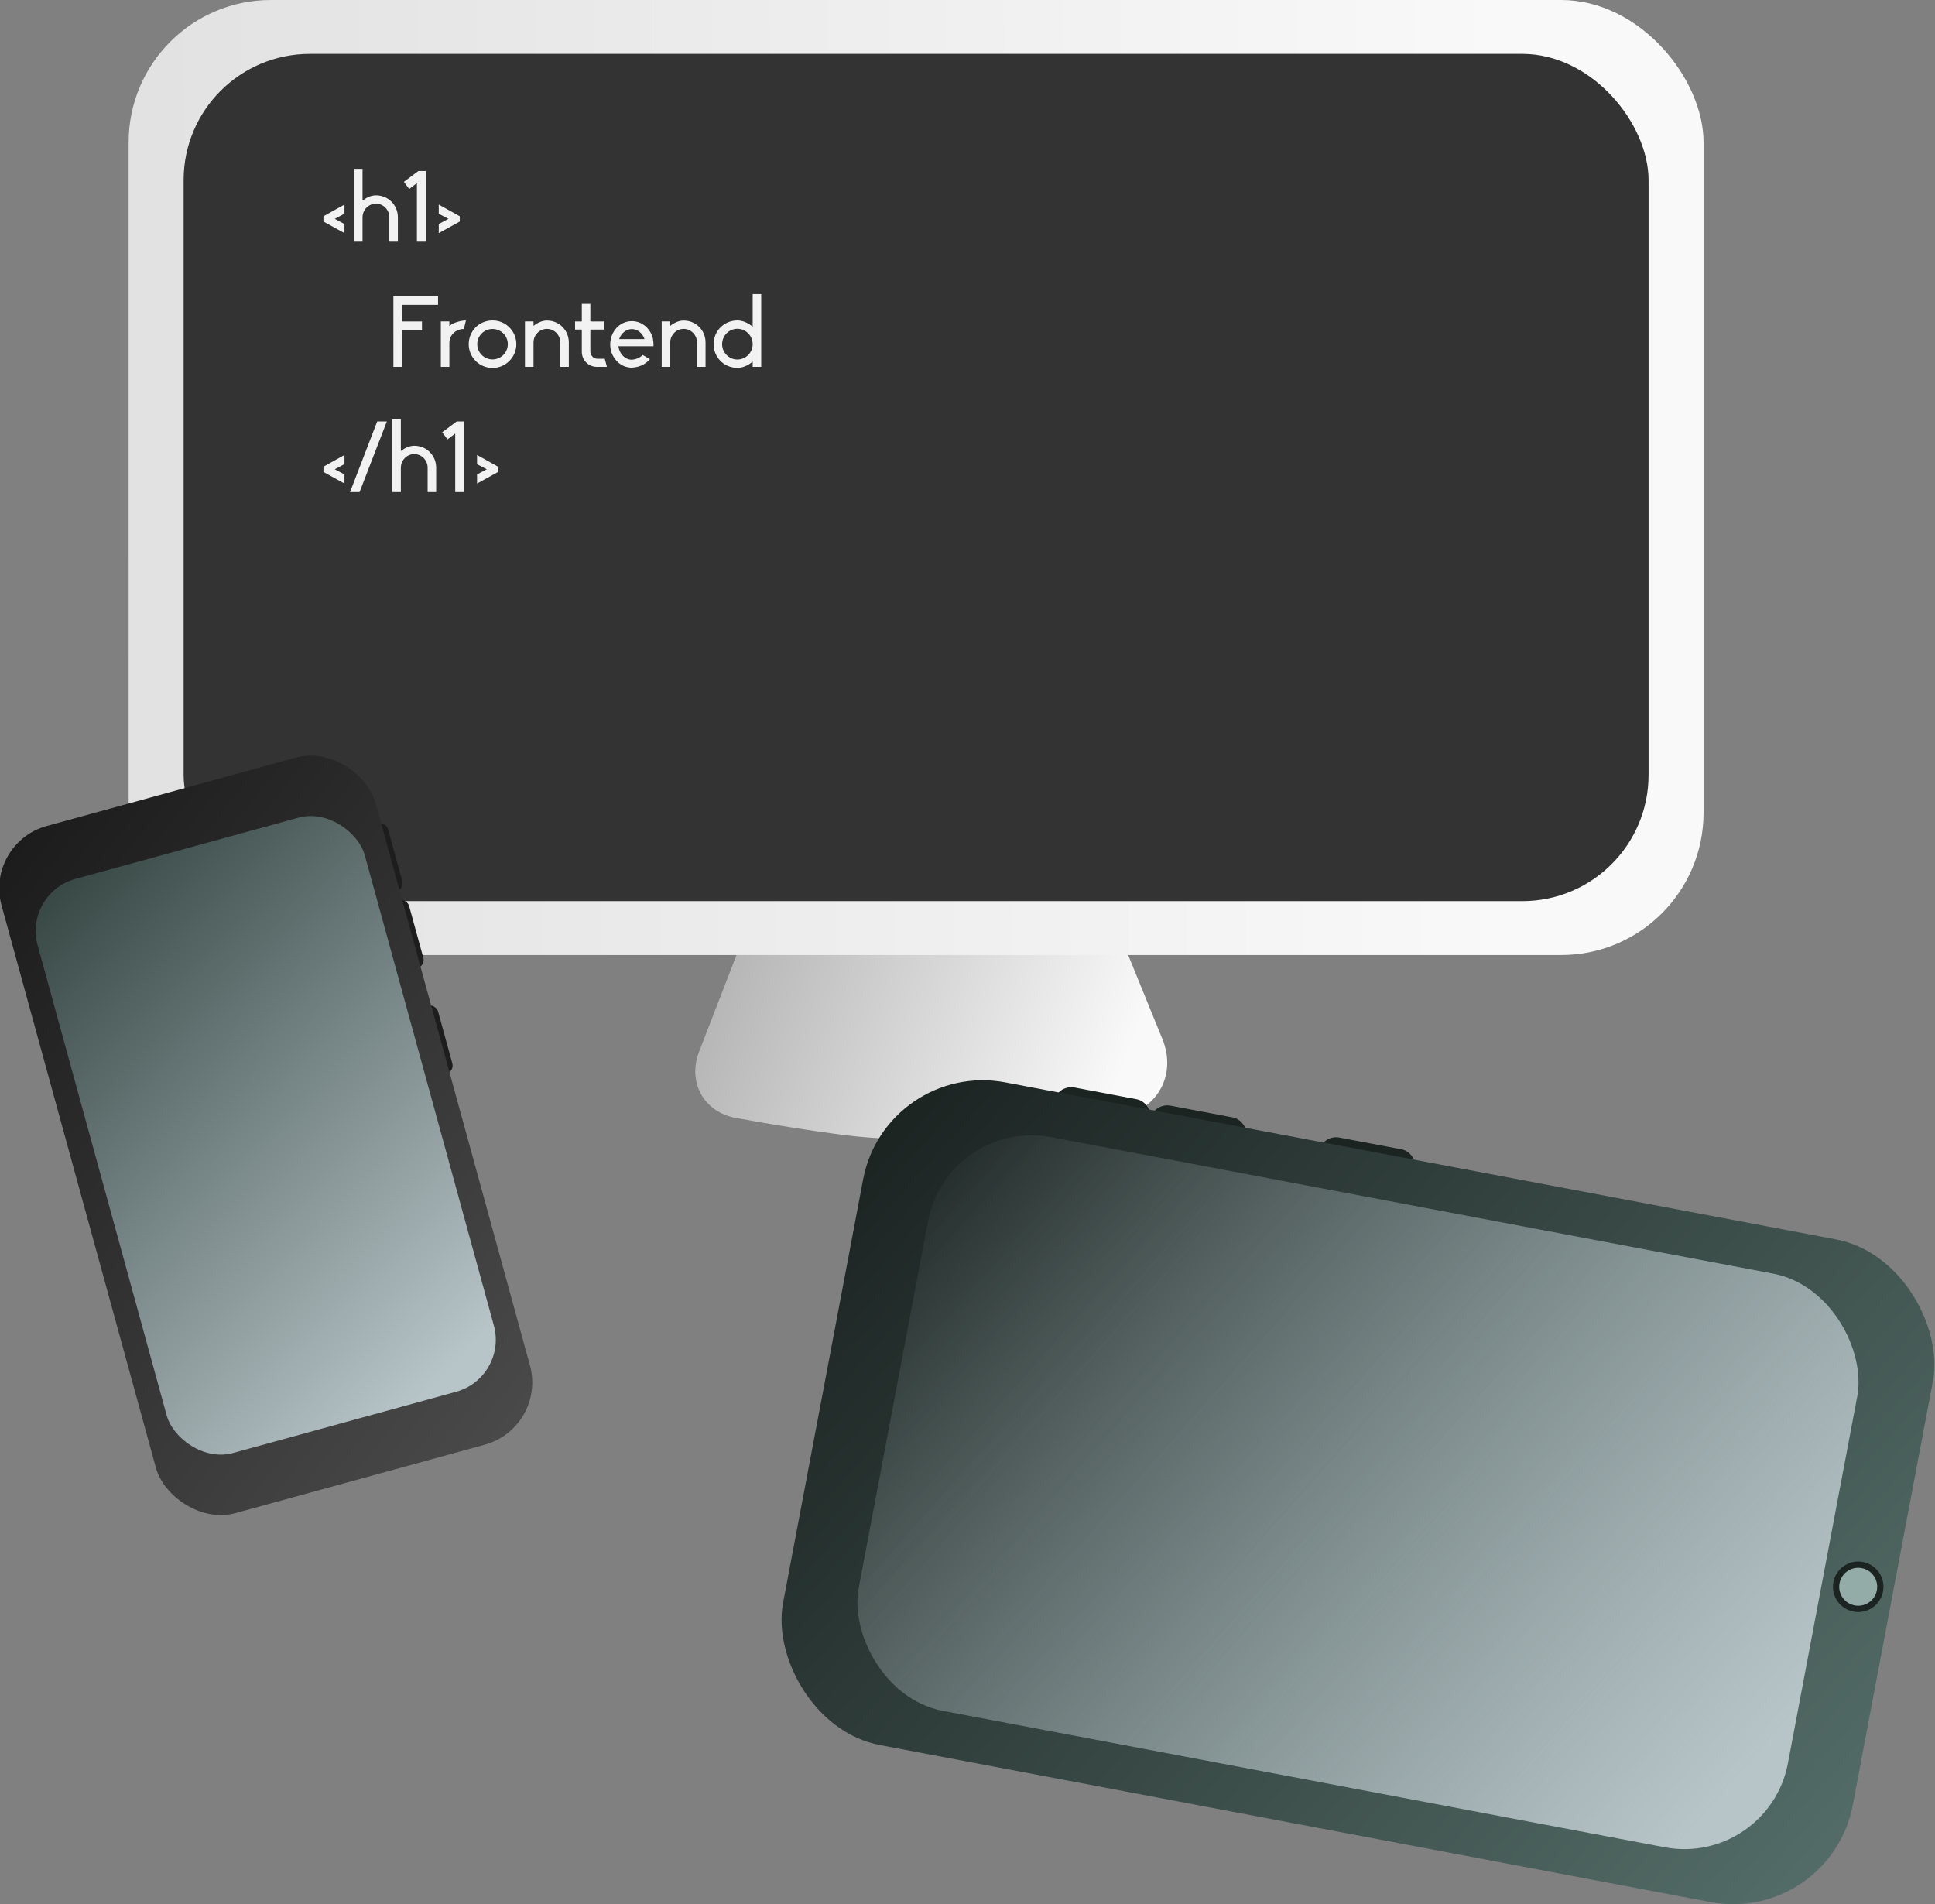 <?xml version="1.0" encoding="UTF-8" standalone="no"?>
<!-- Created with Inkscape (http://www.inkscape.org/) -->

<svg
   width="154.033mm"
   height="151.586mm"
   viewBox="0 0 154.033 151.586"
   version="1.1"
   id="svg1"
   inkscape:version="1.3 (1:1.3+202307231459+0e150ed6c4)"
   sodipodi:docname="devices.svg"
   xmlns:inkscape="http://www.inkscape.org/namespaces/inkscape"
   xmlns:sodipodi="http://sodipodi.sourceforge.net/DTD/sodipodi-0.dtd"
   xmlns:xlink="http://www.w3.org/1999/xlink"
   xmlns="http://www.w3.org/2000/svg"
   xmlns:svg="http://www.w3.org/2000/svg">
  <rect x="0" y="0" width="154.033" height="151.586" fill="#808080" stroke="none"/>
  <sodipodi:namedview
     id="namedview1"
     pagecolor="#ffffff"
     bordercolor="#000000"
     borderopacity="0.25"
     inkscape:showpageshadow="2"
     inkscape:pageopacity="0.0"
     inkscape:pagecheckerboard="0"
     inkscape:deskcolor="#d1d1d1"
     inkscape:document-units="mm"
     inkscape:zoom="0.72693603"
     inkscape:cx="68.094025"
     inkscape:cy="514.48819"
     inkscape:window-width="1850"
     inkscape:window-height="1016"
     inkscape:window-x="0"
     inkscape:window-y="0"
     inkscape:window-maximized="1"
     inkscape:current-layer="layer1" />
  <defs
     id="defs1">
    <linearGradient
       id="linearGradient19"
       inkscape:collect="always">
      <stop
         style="stop-color:#1c2422;stop-opacity:1"
         offset="0"
         id="stop19" />
      <stop
         style="stop-color:#536c67;stop-opacity:1"
         offset="1"
         id="stop20" />
    </linearGradient>
    <linearGradient
       id="linearGradient17"
       inkscape:collect="always">
      <stop
         style="stop-color:#b7c4c8;stop-opacity:1;"
         offset="0"
         id="stop17" />
      <stop
         style="stop-color:#b7c4c8;stop-opacity:0;"
         offset="1"
         id="stop18" />
    </linearGradient>
    <linearGradient
       id="linearGradient9"
       inkscape:collect="always">
      <stop
         style="stop-color:#b7c4c8;stop-opacity:1;"
         offset="0"
         id="stop9" />
      <stop
         style="stop-color:#374845;stop-opacity:1"
         offset="1"
         id="stop10" />
    </linearGradient>
    <linearGradient
       id="linearGradient7"
       inkscape:collect="always">
      <stop
         style="stop-color:#1a1a1a;stop-opacity:1"
         offset="0"
         id="stop7" />
      <stop
         style="stop-color:#4d4d4d;stop-opacity:1"
         offset="1"
         id="stop8" />
    </linearGradient>
    <inkscape:path-effect
       effect="fillet_chamfer"
       id="path-effect6"
       is_visible="true"
       lpeversion="1"
       nodesatellites_param="F,0,0,1,0,10.358,0,1 @ F,0,0,1,0,12.955,0,1 @ F,0,0,1,0,8.966,0,1 @ F,0,0,1,0,0,0,1 @ F,0,0,1,0,0,0,1 @ F,0,0,1,0,0,0,1"
       radius="0"
       unit="px"
       method="auto"
       mode="F"
       chamfer_steps="1"
       flexible="false"
       use_knot_distance="true"
       apply_no_radius="true"
       apply_with_radius="true"
       only_selected="false"
       hide_knots="false" />
    <linearGradient
       id="linearGradient5"
       inkscape:collect="always">
      <stop
         style="stop-color:#f9f9f9;stop-opacity:1"
         offset="0"
         id="stop5" />
      <stop
         style="stop-color:#cccccc;stop-opacity:1"
         offset="1"
         id="stop6" />
    </linearGradient>
    <linearGradient
       id="linearGradient3"
       inkscape:collect="always">
      <stop
         style="stop-color:#f9f9f9;stop-opacity:1;"
         offset="0"
         id="stop3" />
      <stop
         style="stop-color:#999999;stop-opacity:1"
         offset="1"
         id="stop4" />
    </linearGradient>
    <linearGradient
       inkscape:collect="always"
       xlink:href="#linearGradient3"
       id="linearGradient4"
       x1="-303.026"
       y1="141.726"
       x2="-385.298"
       y2="109.597"
       gradientUnits="userSpaceOnUse" />
    <linearGradient
       inkscape:collect="always"
       xlink:href="#linearGradient5"
       id="linearGradient6"
       x1="-124.312"
       y1="163.434"
       x2="-334.354"
       y2="165.071"
       gradientUnits="userSpaceOnUse"
       gradientTransform="translate(-9.678,-6.933)" />
    <linearGradient
       inkscape:collect="always"
       xlink:href="#linearGradient7"
       id="linearGradient8"
       x1="-287.805"
       y1="173.795"
       x2="-226.111"
       y2="258.254"
       gradientUnits="userSpaceOnUse" />
    <linearGradient
       inkscape:collect="always"
       xlink:href="#linearGradient9"
       id="linearGradient10"
       x1="-276.948"
       y1="183.765"
       x2="-238.683"
       y2="250.041"
       gradientUnits="userSpaceOnUse"
       gradientTransform="translate(520.475,-432.496)" />
    <linearGradient
       inkscape:collect="always"
       xlink:href="#linearGradient17"
       id="linearGradient18"
       x1="-93.954"
       y1="232.121"
       x2="-165.056"
       y2="190.113"
       gradientUnits="userSpaceOnUse" />
    <linearGradient
       inkscape:collect="always"
       xlink:href="#linearGradient19"
       id="linearGradient20"
       x1="-167.445"
       y1="188.747"
       x2="-86.061"
       y2="238.229"
       gradientUnits="userSpaceOnUse" />
  </defs>
  <g
     inkscape:label="Layer 1"
     inkscape:groupmode="layer"
     id="layer1"
     transform="translate(254.171,-82.852)">
    <path
       id="path2"
       style="fill:url(#linearGradient4);fill-opacity:1;stroke-width:0.265;stroke-linecap:round;stroke-linejoin:round;paint-order:markers fill stroke"
       inkscape:transform-center-x="-0.10203928"
       inkscape:transform-center-y="-4.3739403"
       transform="matrix(0.524,0,0,0.524,-5.91,93.446)"
       d="m -303.42,149.361 c -4.617,0.91 -10.255,1.936 -15.687,2.704 -7.079,1.001 -18.708,1.102 -25.804,0.225 -5.995,-0.741 -12.244,-1.791 -17.102,-2.678 -4.871,-0.889 -7.35,-5.454 -5.561,-10.072 l 10.913,-28.173 24.027,-30.946 24.563,30.523 10.877,26.689 c 2.159,5.298 -0.613,10.622 -6.226,11.728 z"
       sodipodi:nodetypes="csccccc"
       inkscape:path-effect="#path-effect6"
       inkscape:original-d="m -293.28492,147.22468 c 0,0 -25.65575,5.89688 -38.71479,6.01059 -13.05903,0.11371 -38.81358,-5.3355 -38.81358,-5.3355 l 14.15206,-36.53329 24.02748,-30.9458 24.56272,30.52269 z" />
    <rect
       style="fill:url(#linearGradient6);fill-opacity:1;stroke-width:0.265;stroke-linecap:round;stroke-linejoin:round;paint-order:markers fill stroke"
       id="rect1"
       width="125.369"
       height="76.026"
       x="-243.931"
       y="82.852"
       ry="11.329" />
    <rect
       style="fill:#333333;stroke-width:0.24;stroke-linecap:round;stroke-linejoin:round;paint-order:markers fill stroke"
       id="rect1-2"
       width="116.615"
       height="67.447"
       x="-239.554"
       y="87.141"
       ry="10.05" />
    <g
       id="text2"
       style="font-size:12.906px;font-family:NATS;-inkscape-font-specification:NATS;text-align:center;letter-spacing:0px;word-spacing:0px;text-anchor:middle;fill:#f2f2f2;stroke-width:0.605;stroke-linecap:round;stroke-linejoin:round;paint-order:markers fill stroke"
       aria-label="&lt;h1&gt;&#10;   Frontend&#10;&lt;/h1&gt;"
       transform="matrix(0.612,0,0,0.612,-105.005,31.071)">
      <path
         style="-inkscape-font-specification:Biko"
         d="m -198.928,112.405 v -1.187 l -2.736,1.523 v 0.684 l 2.736,1.51 v -1.187 l -1.265,-0.671 z m 6.117,-1.562 c -0.542,-0.542 -1.265,-0.826 -2.026,-0.826 -0.632,0 -1.239,0.297 -1.742,0.684 v -4.13 h -1.11 v 9.473 h 1.11 v -3.175 c 0,-0.968 0.787,-1.768 1.742,-1.768 0.968,0 1.742,0.8 1.742,1.768 v 3.175 h 1.11 v -3.175 c 0,-0.774 -0.297,-1.484 -0.826,-2.026 z m 4.478,5.201 v -9.189 h -0.981 l -1.884,1.407 0.684,0.929 1.007,-0.761 v 7.615 z m 1.665,-2.297 v 1.187 l 2.736,-1.51 v -0.684 l -2.736,-1.523 v 1.2 l 1.265,0.658 z"
         id="path10" />
      <path
         style="-inkscape-font-specification:Biko"
         d="m -192.565,132.331 h 1.162 V 127.556 h 2.555 v -1.136 h -2.555 v -2.155 h 4.646 v -1.123 h -5.808 z m 7.279,-5.911 h -1.11 v 5.911 h 1.11 v -3.149 c 0,-0.994 0.852,-1.781 1.884,-1.781 l 0.271,-1.11 c -0.684,0 -1.781,0.323 -2.155,0.736 z m 7.795,0.761 c -0.581,-0.581 -1.355,-0.891 -2.181,-0.891 -0.826,0 -1.6,0.31 -2.194,0.891 -0.581,0.594 -0.903,1.368 -0.903,2.194 0,0.826 0.323,1.6 0.903,2.194 0.594,0.581 1.368,0.903 2.194,0.903 0.826,0 1.6,-0.323 2.181,-0.903 0.594,-0.594 0.916,-1.368 0.916,-2.194 0,-0.826 -0.323,-1.6 -0.916,-2.194 z m -2.181,4.182 c -1.097,0 -1.988,-0.891 -1.988,-1.988 0,-1.097 0.891,-1.975 1.988,-1.975 1.097,0 1.988,0.878 1.988,1.975 0,1.097 -0.891,1.988 -1.988,1.988 z m 9.099,-4.233 c -0.542,-0.542 -1.265,-0.826 -2.026,-0.826 -0.632,0 -1.239,0.297 -1.742,0.684 v -0.568 h -1.11 v 5.911 h 1.11 v -3.175 c 0,-0.968 0.787,-1.768 1.742,-1.768 0.968,0 1.742,0.8 1.742,1.768 v 3.175 h 1.11 v -3.175 c 0,-0.774 -0.297,-1.484 -0.826,-2.026 z m 4.478,5.201 h 1.304 l -0.284,-1.058 h -0.994 c -0.465,0 -0.878,-0.452 -0.878,-0.929 v -2.865 h 1.82 v -1.058 h -1.82 v -2.284 h -1.11 v 2.284 h -0.878 v 1.058 h 0.878 v 2.891 c 0,1.097 0.878,1.962 1.962,1.962 z m 7.292,-3.627 c -0.103,-0.542 -0.374,-1.032 -0.736,-1.433 -0.529,-0.568 -1.239,-0.891 -2.013,-0.891 -0.761,0 -1.484,0.323 -2,0.891 -0.361,0.4 -0.619,0.891 -0.736,1.433 -0.052,0.232 -0.077,0.465 -0.077,0.697 0,0.09 0,0.181 0.013,0.271 0.052,0.71 0.336,1.355 0.8,1.858 0.516,0.581 1.226,0.903 2,0.903 0.555,-0.026 1.11,-0.168 1.562,-0.439 0.297,-0.181 0.555,-0.4 0.787,-0.658 l -0.929,-0.555 c -0.374,0.374 -0.916,0.594 -1.445,0.619 -0.852,-0.013 -1.587,-0.749 -1.717,-1.729 v -0.026 h 4.556 c 0.013,-0.116 0.026,-0.413 -0.065,-0.942 z m -4.401,0.013 0.013,-0.026 c 0.271,-0.761 0.929,-1.278 1.639,-1.278 0.723,0 1.381,0.516 1.639,1.278 l 0.013,0.026 z m 10.415,-1.587 c -0.542,-0.542 -1.265,-0.826 -2.026,-0.826 -0.632,0 -1.239,0.297 -1.742,0.684 v -0.568 h -1.11 v 5.911 h 1.11 v -3.175 c 0,-0.968 0.787,-1.768 1.742,-1.768 0.968,0 1.742,0.8 1.742,1.768 v 3.175 h 1.11 v -3.175 c 0,-0.774 -0.297,-1.484 -0.826,-2.026 z m 6.956,-0.026 c -0.555,-0.465 -1.252,-0.813 -1.988,-0.813 -0.826,0 -1.6,0.31 -2.194,0.891 -0.581,0.594 -0.903,1.368 -0.903,2.194 0,0.826 0.323,1.6 0.903,2.194 0.594,0.581 1.368,0.891 2.194,0.891 0.736,0 1.433,-0.348 1.988,-0.813 v 0.684 h 1.11 v -9.473 h -1.11 z m -1.988,4.272 c -1.097,0 -1.988,-0.903 -1.988,-2 0,-1.097 0.891,-2 1.988,-2 1.097,0 1.988,0.903 1.988,2 0,1.097 -0.891,2 -1.988,2 z"
         id="path11" />
      <path
         style="-inkscape-font-specification:Biko"
         d="m -198.928,144.978 v -1.187 l -2.736,1.523 v 0.684 l 2.736,1.51 v -1.187 l -1.265,-0.671 z m 1.962,3.64 3.549,-9.189 h -1.252 l -3.536,9.189 z m 9.138,-5.201 c -0.542,-0.542 -1.265,-0.826 -2.026,-0.826 -0.632,0 -1.239,0.297 -1.742,0.684 v -4.13 h -1.11 v 9.473 h 1.11 v -3.175 c 0,-0.968 0.787,-1.768 1.742,-1.768 0.968,0 1.742,0.8 1.742,1.768 v 3.175 h 1.11 v -3.175 c 0,-0.774 -0.297,-1.484 -0.826,-2.026 z m 4.478,5.201 v -9.189 h -0.981 l -1.884,1.407 0.684,0.929 1.007,-0.761 v 7.615 z m 1.665,-2.297 v 1.187 l 2.736,-1.51 v -0.684 l -2.736,-1.523 v 1.2 l 1.265,0.658 z"
         id="path12" />
    </g>
    <g
       id="g12"
       transform="matrix(0.623,-0.171,0.171,0.623,-107.868,-5.991)">
      <rect
         style="fill:#1d1d1d;fill-opacity:1;stroke-width:0.265;stroke-linecap:round;stroke-linejoin:round;paint-order:markers fill stroke"
         id="rect10"
         width="2.019"
         height="8.663"
         x="-237.74"
         y="182.842"
         ry="1.009" />
      <rect
         style="fill:#1d1d1d;fill-opacity:1;stroke-width:0.265;stroke-linecap:round;stroke-linejoin:round;paint-order:markers fill stroke"
         id="rect10-6"
         width="2.019"
         height="8.663"
         x="-237.74"
         y="192.643"
         ry="1.009" />
      <rect
         style="fill:#1d1d1d;fill-opacity:1;stroke-width:0.265;stroke-linecap:round;stroke-linejoin:round;paint-order:markers fill stroke"
         id="rect10-6-4"
         width="2.019"
         height="8.663"
         x="-237.74"
         y="206.134"
         ry="1.009" />
      <rect
         style="fill:url(#linearGradient8);fill-opacity:1;stroke-width:0.265;stroke-linecap:round;stroke-linejoin:round;paint-order:markers fill stroke"
         id="rect7"
         width="47.782"
         height="87.806"
         x="-284.128"
         y="172.345"
         ry="7.956" />
      <rect
         style="fill:url(#linearGradient10);fill-opacity:1;stroke-width:0.226;stroke-linecap:round;stroke-linejoin:round;paint-order:markers fill stroke"
         id="rect7-4"
         width="41.808"
         height="73.359"
         x="239.333"
         y="-252.927"
         ry="6.647"
         transform="scale(-1)" />
    </g>
    <g
       id="g20"
       transform="rotate(10.703,-66.883,109.643)">
      <rect
         style="fill:#1c2422;fill-opacity:1;stroke-width:0.213;stroke-linecap:round;stroke-linejoin:round;paint-order:markers fill stroke"
         id="rect20"
         width="7.855"
         height="2.819"
         x="-157.169"
         y="187.28"
         ry="1.409" />
      <rect
         style="fill:#1c2422;fill-opacity:1;stroke-width:0.213;stroke-linecap:round;stroke-linejoin:round;paint-order:markers fill stroke"
         id="rect20-7"
         width="7.855"
         height="2.819"
         x="-149.387"
         y="187.28"
         ry="1.409" />
      <rect
         style="fill:#1c2422;fill-opacity:1;stroke-width:0.213;stroke-linecap:round;stroke-linejoin:round;paint-order:markers fill stroke"
         id="rect20-72"
         width="7.855"
         height="2.819"
         x="-135.714"
         y="187.28"
         ry="1.409" />
      <rect
         style="fill:url(#linearGradient20);fill-opacity:1;stroke-width:0.265;stroke-linecap:round;stroke-linejoin:round;paint-order:markers fill stroke"
         id="rect13"
         width="86.662"
         height="53.69"
         x="-170.94"
         y="187.903"
         ry="9.692" />
      <rect
         style="fill:url(#linearGradient18);fill-opacity:1;stroke-width:0.229;stroke-linecap:round;stroke-linejoin:round;paint-order:markers fill stroke"
         id="rect13-6"
         width="75.275"
         height="46.473"
         x="-165.246"
         y="191.511"
         ry="8.389" />
      <circle
         style="fill:#1c2422;fill-opacity:1;stroke-width:0.186;stroke-linecap:round;stroke-linejoin:round;paint-order:markers fill stroke"
         id="path15"
         cx="-87.082"
         cy="214.748"
         r="2.01" />
      <circle
         style="fill:#93aca7;fill-opacity:1;stroke-width:0.14;stroke-linecap:round;stroke-linejoin:round;paint-order:markers fill stroke"
         id="path15-5"
         cx="-87.082"
         cy="214.748"
         r="1.511" />
    </g>
  </g>
</svg>
